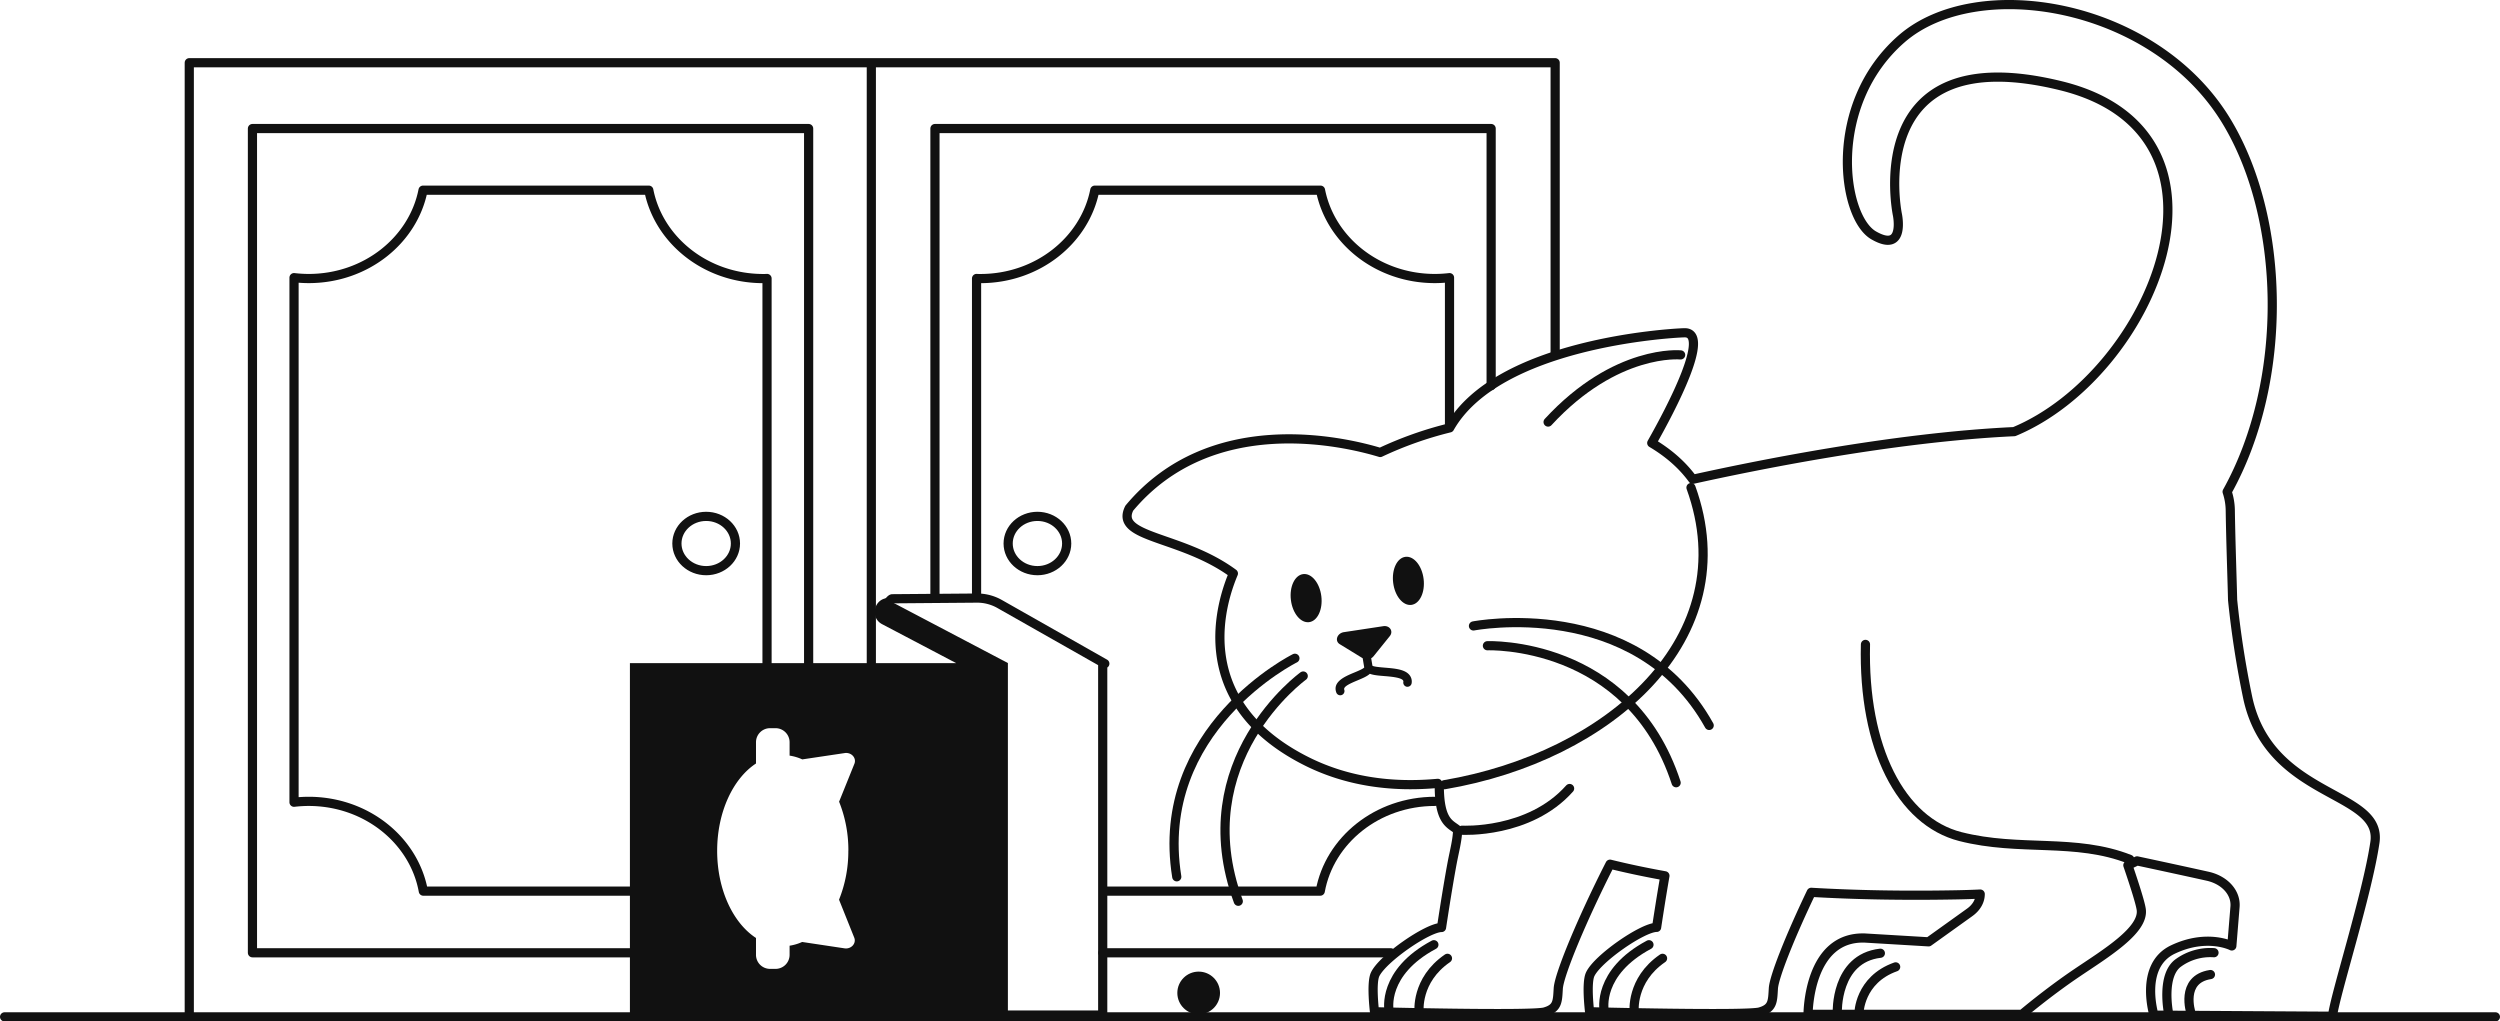 <svg
   xmlns="http://www.w3.org/2000/svg"
   viewBox="0 0 1633.31 667.35"
>
   <defs>
      <style>
         .cls-1 {
            fill: none;
            stroke: #111;
            stroke-linecap: round;
            stroke-linejoin: round;
            stroke-width: 6px;
         }
         .cls-2 {
            fill: #111;
         }
      </style>
   </defs>
   <g
      id="Layer_2"
      data-name="Layer 2"
   >
      <g id="outline">
         <g
            id="not_found"
            data-name="not found"
         >
            <g id="cupboard">
               <polyline
                  id="line"
                  class="cls-1"
                  points="123.66 664.35 123.66 40.97 1016.02 40.97 1016.02 230.84"
               />
               <g id="lines">
                  <g
                     id="door_II"
                     data-name="door II"
                  >
                     <polyline
                        class="cls-1"
                        points="610.83 390.35 610.83 83.98 974.2 83.98 974.2 251.99"
                     />
                     <line
                        class="cls-1"
                        x1="908.59"
                        y1="622.47"
                        x2="720.57"
                        y2="622.47"
                     />
                     <ellipse
                        class="cls-1"
                        cx="677.77"
                        cy="355.09"
                        rx="19.12"
                        ry="17.73"
                     />
                     <path
                        class="cls-1"
                        d="M721.36,582.2H862.55c6.06-33.29,37.28-58.65,74.91-58.65"
                     />
                     <path
                        class="cls-1"
                        d="M947,277.58V181.4a83.62,83.62,0,0,1-9.56.57c-37.28,0-68.26-24.89-74.73-57.72H715.26C708.79,157.08,677.8,182,640.53,182c-.85,0-1.68,0-2.52-.06V390.2"
                     />
                  </g>
                  <g id="door">
                     <polyline
                        class="cls-1"
                        points="528.3 436.32 528.3 83.98 164.93 83.98 164.93 622.47 415.22 622.47"
                     />
                     <ellipse
                        class="cls-1"
                        cx="461.36"
                        cy="355.09"
                        rx="19.12"
                        ry="17.73"
                     />
                     <path
                        class="cls-1"
                        d="M414.57,582.2h-138c-6.06-33.29-37.28-58.65-74.91-58.65a83.62,83.62,0,0,0-9.56.57V181.4a83.62,83.62,0,0,0,9.56.57c37.28,0,68.26-24.89,74.73-57.72H423.87C430.34,157.08,461.33,182,498.6,182c.85,0,1.68,0,2.52-.06v254.7"
                     />
                  </g>
                  <line
                     id="ine"
                     class="cls-1"
                     x1="569.26"
                     y1="41.68"
                     x2="569.26"
                     y2="435.46"
                  />
               </g>
            </g>
            <g id="box">
               <path
                  id="inside"
                  class="cls-1"
                  d="M721.8,433.58l-68.48-38.84a29.74,29.74,0,0,0-15-4l-55.3.45c-1.31,0-4.19,4.22-3,4.83l66.57,39.25,7.49,227.88h66.35V433.57Z"
               />
               <path
                  id="shape"
                  class="cls-2"
                  d="M582.23,393.08a1.26,1.26,0,0,1,.59-2.37h-2.27c-9.47,0-12.6,12.68-4.22,17.09l48.33,25.42H411.54v229.9H658.48V433.22h.07Zm-28,162.7a84.73,84.73,0,0,1-6.07,32l9.93,24.79c1.52,3.78-2,7.66-6.35,7l-27.68-4.16a31.21,31.21,0,0,1-8.2,2.44v5.95a9.18,9.18,0,0,1-9.18,9.19h-3.58a9.18,9.18,0,0,1-9.19-9.19v-11c-15-9.74-25.39-31.61-25.37-57s10.44-47.2,25.37-57V484.93a9.19,9.19,0,0,1,9.19-9.19h3.58a9.19,9.19,0,0,1,9.18,9.19v8.73a31.15,31.15,0,0,1,8.29,2.47L551.86,492c4.36-.65,7.87,3.23,6.34,7l-10,24.77A84.68,84.68,0,0,1,554.26,555.78Z"
               />
            </g>
            <g id="cat">
               <path
                  id="shape-2"
                  data-name="shape"
                  class="cls-1"
                  d="M1468.52,455.94a619.73,619.73,0,0,1-9.9-63.89c-.47-18.53-1.21-38-1.52-58.37a40.37,40.37,0,0,0-2.06-12.4c40.72-73.06,38.25-179.5-1.18-243.28-47.32-76.52-162.57-95.31-211.53-52.59s-39.08,116.37-18.21,128.36,15.48-13.61,15.48-13.61S1215.46,23.86,1346.36,56c126.46,31,60,188.47-30.44,226-80.48,3.72-172.56,22.87-210,31.14-6.38-8.77-15.15-16.81-26.79-23.73,12.68-22.41,39.1-72.56,21.24-72-9.72.28-122,6.89-153.28,62.13a242.08,242.08,0,0,0-45.36,16.08C877.76,288.36,791.23,268,737.79,332c-9.91,19.79,34,17.64,68,42.67-13.46,32.09-20,87.35,45.66,121.57,28.1,14.72,58.57,18.28,87.87,15.55a6.38,6.38,0,0,0,1,1.58c0,24.11,7.45,24.94,12,28.89-.2,6.64-2,13.24-3.49,21-3.35,17.85-7.05,42.69-7.05,42.69-9.09,0-38.6,20.36-43.39,30.67C895.71,642.36,898,661,898,661s102.6,2.59,111.21.13,8.32-7,8.85-15.4c.58-9,15.23-44.61,33.82-81.13q16.59,4.11,35.85,7.58c-2.82,16.17-5.43,33.69-5.43,33.69-9.09,0-38.61,20.36-43.39,30.67-2.69,5.8-.39,24.46-.39,24.46s102.61,2.59,111.22.13,8.32-7,8.85-15.4c.47-7.5,10.66-33.3,24.74-62.75,28.44,1.65,59.75,2.29,94.23,1.65q8.33-.15,16.16-.52c0,4.42-2.37,8.8-7,12.06L1260,615.32l-41.41-2.47c-37.43-1.49-37.34,49.83-37.34,49.83h139.83s16.63-14.12,35.69-27,44-27.91,42.16-41.45c-.55-4.05-4.07-15.24-8.74-28.94q3.09-1.38,6-2.85c17.79,3.81,34.14,7.36,46,10,11.28,2.47,18.76,10.78,18,20L1458.1,618s-16.12-8.27-38.45,2.33-12.41,42.89-12.41,42.89l116.63.72c1.54-13.76,22.72-79.48,27.72-113.59S1482.85,522.33,1468.52,455.94Z"
               />
               <ellipse
                  id="eye_II"
                  data-name="eye II"
                  class="cls-2"
                  cx="920.13"
                  cy="379.53"
                  rx="10.02"
                  ry="15.82"
                  transform="translate(-39.11 113.92) rotate(-6.94)"
               />
               <ellipse
                  id="eye"
                  class="cls-2"
                  cx="853.31"
                  cy="390.81"
                  rx="10.02"
                  ry="15.82"
                  transform="translate(-40.96 105.93) rotate(-6.94)"
               />
               <path
                  id="mouth"
                  class="cls-2"
                  d="M920.84,441c-3-3.74-9.67-4.28-16.12-4.81-2.73-.23-6.77-.56-8-1.19a2.18,2.18,0,0,0-.11-.27l-.78-4.67a5.57,5.57,0,0,0,1.55-1.31L908,415.57c2.53-3.17-.08-7.11-4.29-6.47L878,413c-4.44.68-6.19,5.72-2.72,7.85l15,9.2,1,6.05c-.82.93-4.3,2.38-6.43,3.26-6.15,2.57-14.58,6.07-11.72,13.31a2.76,2.76,0,0,0,5.13-2c-.81-2.05,3.46-4,8.71-6.2,3.12-1.3,6.12-2.56,8-4.27,2.39.91,5.73,1.19,9.34,1.48,4.29.36,10.77.89,12.28,2.77a1.34,1.34,0,0,1,.23,1.13,2.75,2.75,0,0,0,2.35,3.1,2.43,2.43,0,0,0,.38,0,2.75,2.75,0,0,0,2.72-2.38A6.76,6.76,0,0,0,920.84,441Z"
               />
               <g id="whiskers">
                  <g
                     id="whiskers_II"
                     data-name="whiskers II"
                  >
                     <path
                        class="cls-1"
                        d="M846,430.06s-92.79,46-77.19,142.78"
                     />
                     <path
                        class="cls-1"
                        d="M851.43,441.66S775.14,496.8,809,588.82"
                     />
                  </g>
                  <g
                     id="whiskers-2"
                     data-name="whiskers"
                  >
                     <path
                        class="cls-1"
                        d="M962.65,408.94s106.3-20.64,154,65"
                     />
                     <path
                        class="cls-1"
                        d="M971.76,421.87s92.84-3.69,123.3,89.51"
                     />
                  </g>
               </g>
               <g
                  id="lines-2"
                  data-name="lines"
               >
                  <path
                     class="cls-1"
                     d="M1098,231.87s-42.26-4.23-86.59,43.87"
                  />
                  <path
                     class="cls-1"
                     d="M1218.75,421c-1.65,67.73,23.13,115.64,62,125.56s75.17.82,110.68,14.87"
                  />
                  <path
                     class="cls-1"
                     d="M943.68,512.67c107.38-18.17,196.6-95.82,161.08-194.12"
                  />
                  <path
                     class="cls-1"
                     d="M955.24,542.41s43.78,2.47,70.22-27.26"
                  />
                  <g id="paws">
                     <path
                        class="cls-1"
                        d="M1048,659.84s-4.63-24.5,29.31-42.63"
                     />
                     <path
                        class="cls-1"
                        d="M1067.67,661s-2.31-20.63,18.52-34.91"
                     />
                     <path
                        class="cls-1"
                        d="M907.47,659.84s-4.63-24.5,29.32-42.63"
                     />
                     <path
                        class="cls-1"
                        d="M927.14,661s-2.31-20.63,18.52-34.91"
                     />
                     <path
                        class="cls-1"
                        d="M1200.33,661.77s-1.41-35.62,28.16-39"
                     />
                     <path
                        class="cls-1"
                        d="M1214.48,662.15s.12-22,24-30.47"
                     />
                     <path
                        class="cls-1"
                        d="M1416.75,661.77s-5-24.69,6.56-32.79a35.54,35.54,0,0,1,23.14-6.56"
                     />
                     <path
                        class="cls-1"
                        d="M1431.41,661.77s-7.33-22,12.73-25.08"
                     />
                  </g>
               </g>
            </g>
            <circle
               id="elipse"
               class="cls-2"
               cx="783.12"
               cy="648.72"
               r="13.94"
            />
            <line
               id="line-2"
               data-name="line"
               class="cls-1"
               x1="1630.31"
               y1="664.33"
               x2="3"
               y2="664.33"
            />
         </g>
      </g>
   </g>
</svg>
